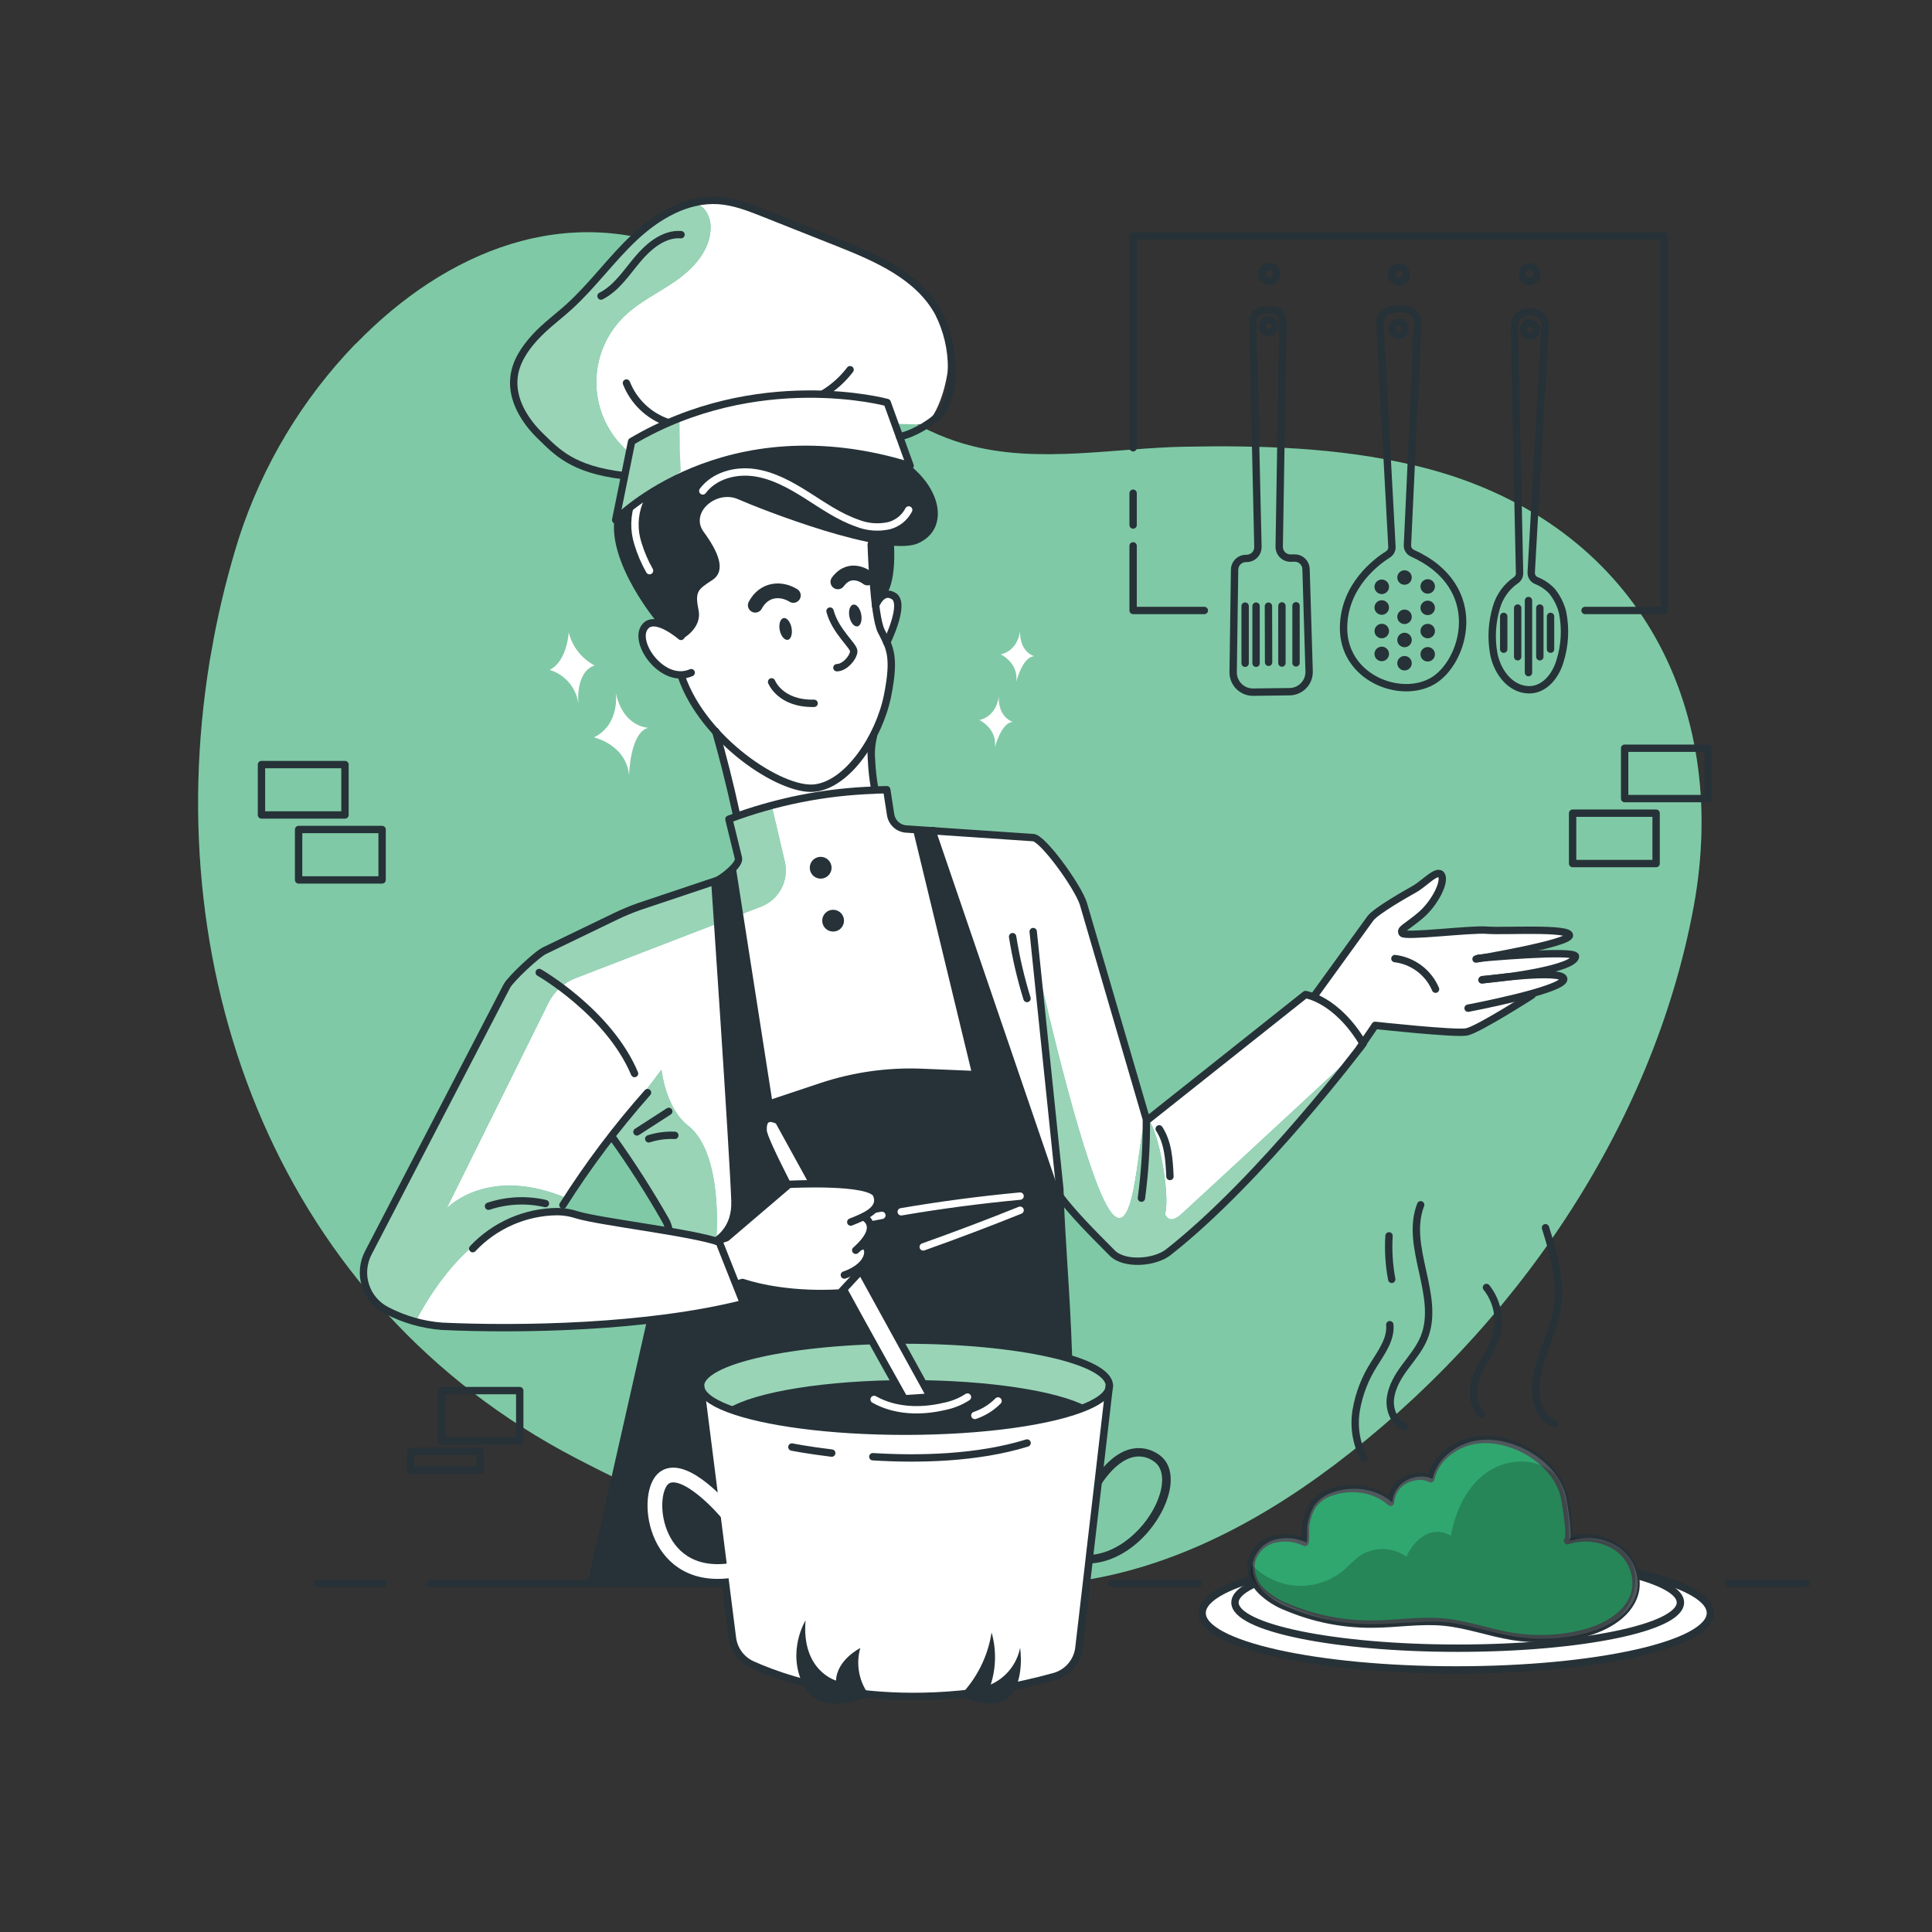 <svg width="250" height="250" viewBox="0 0 250 250" fill="none" xmlns="http://www.w3.org/2000/svg">
<rect x="0" y="0" width="250" height="250" fill="#333333" stroke="none"/>
<g id="Chef-bro 1">
<g id="freepik--background-simple--inject-2">
<path id="Vector" d="M184.97 60.715C184.255 60.525 183.53 60.34 182.81 60.175C173.16 57.915 163.21 57.62 153.345 57.805C144.315 57.97 134.73 59.955 125.845 57.73C119.75 56.23 114.345 52.63 109.58 48.535C104 43.73 99 38.07 92.55 34.5C76.465 25.55 60.345 31.11 48.345 42.235L48.295 42.285C47.53 42.99 46.795 43.725 46.06 44.47C46.039 44.479 46.019 44.489 46 44.5C39.127 51.617 33.968 60.209 30.915 69.62C29.551 73.974 28.445 78.405 27.605 82.89C27.6 82.91 27.6 82.93 27.605 82.95C27.43 83.86 27.265 84.77 27.105 85.685C27.107 85.705 27.107 85.725 27.105 85.745C20.5 126.55 36.155 168.725 74.565 188.705C92.97 198.28 114.705 206.545 135.93 204.985C149.49 203.985 161.96 197.635 172.665 189.56C195.78 172.12 213.855 146.02 219.165 117.29C224 90.855 211.375 67.84 184.97 60.715Z" fill="#00934C"/>
<path id="Vector_2" opacity="0.5" d="M184.97 60.715C184.255 60.525 183.53 60.34 182.81 60.175C173.16 57.915 163.21 57.62 153.345 57.805C144.315 57.97 134.73 59.955 125.845 57.73C119.75 56.23 114.345 52.63 109.58 48.535C104 43.73 99 38.07 92.55 34.5C76.465 25.55 60.345 31.11 48.345 42.235L48.295 42.285C47.53 42.99 46.795 43.725 46.06 44.47C46.039 44.479 46.019 44.489 46 44.5C39.127 51.617 33.968 60.209 30.915 69.62C29.551 73.974 28.445 78.405 27.605 82.89C27.6 82.91 27.6 82.93 27.605 82.95C27.43 83.86 27.265 84.77 27.105 85.685C27.107 85.705 27.107 85.725 27.105 85.745C20.5 126.55 36.155 168.725 74.565 188.705C92.97 198.28 114.705 206.545 135.93 204.985C149.49 203.985 161.96 197.635 172.665 189.56C195.78 172.12 213.855 146.02 219.165 117.29C224 90.855 211.375 67.84 184.97 60.715Z" fill="white"/>
</g>
<g id="freepik--Table--inject-2">
<g id="freepik--table-line--inject-2">
<path id="Vector_3" d="M223.635 204.89H233.75" stroke="#263238" stroke-width="0.953" stroke-linecap="round" stroke-linejoin="round"/>
<path id="Vector_4" d="M143.855 204.89H155.08" stroke="#263238" stroke-width="0.953" stroke-linecap="round" stroke-linejoin="round"/>
<path id="Vector_5" d="M55.69 204.89H93.375" stroke="#263238" stroke-width="0.953" stroke-linecap="round" stroke-linejoin="round"/>
<path id="Vector_6" d="M41.06 204.89H49.59" stroke="#263238" stroke-width="0.953" stroke-linecap="round" stroke-linejoin="round"/>
</g>
</g>
<g id="freepik--Stars--inject-2">
<g id="freepik--stars--inject-2">
<path id="Vector_7" d="M79.68 89.63C79.68 89.63 80.305 93.7 76.855 95.425C76.855 95.425 81.02 96.315 81.405 100.34C81.405 100.34 81.485 94.84 83.875 94.175C83.875 94.175 80.64 94.125 79.68 89.63Z" fill="white"/>
<path id="Vector_8" d="M129.235 90.14C129.235 90.14 129.04 92.64 126.735 93.175C126.735 93.175 129.075 94.285 128.735 96.72C128.735 96.72 129.55 93.475 131.06 93.415C131.085 93.415 129.175 92.93 129.235 90.14Z" fill="white"/>
<path id="Vector_9" d="M132 81.64C132 81.64 131.8 84.14 129.5 84.675C129.5 84.675 131.835 85.785 131.5 88.22C131.5 88.22 132.315 84.975 133.825 84.915C133.83 84.915 131.92 84.43 132 81.64Z" fill="white"/>
<path id="Vector_10" d="M73.59 81.82C73.59 81.82 73.415 85.54 71.125 86.685C72.116 86.983 72.997 87.566 73.66 88.361C74.323 89.155 74.739 90.127 74.855 91.155C74.855 91.155 74.355 86.99 76.935 86.11C76.107 85.67 75.381 85.061 74.805 84.322C74.228 83.582 73.814 82.73 73.59 81.82Z" fill="white"/>
</g>
</g>
<g id="freepik--Dish--inject-2">
<g id="freepik--dish--inject-2">
<path id="Vector_11" d="M188.44 216.09C206.602 216.09 221.325 212.792 221.325 208.725C221.325 204.657 206.602 201.36 188.44 201.36C170.278 201.36 155.555 204.657 155.555 208.725C155.555 212.792 170.278 216.09 188.44 216.09Z" fill="white" stroke="#263238" stroke-width="0.953" stroke-linecap="round" stroke-linejoin="round"/>
<path id="Vector_12" d="M188.625 213.275C204.542 213.275 217.445 210.629 217.445 207.365C217.445 204.101 204.542 201.455 188.625 201.455C172.708 201.455 159.805 204.101 159.805 207.365C159.805 210.629 172.708 213.275 188.625 213.275Z" stroke="#263238" stroke-width="0.953" stroke-linecap="round" stroke-linejoin="round"/>
<path id="Vector_13" d="M169.065 199.5C167.767 198.874 166.286 198.739 164.895 199.12C164.209 199.321 163.588 199.703 163.1 200.225C162.611 200.748 162.271 201.392 162.115 202.09C162.031 202.761 162.104 203.443 162.328 204.081C162.552 204.72 162.921 205.298 163.405 205.77C164.384 206.706 165.545 207.431 166.815 207.9C170.263 209.347 173.967 210.083 177.705 210.065C180.84 210.065 183.975 209.505 187.095 209.815C190.095 210.105 192.935 211.175 195.895 211.655C198.919 212.145 202.01 212.02 204.985 211.29C208.055 210.535 211.325 208.675 211.86 205.56C212 204.484 211.832 203.389 211.374 202.405C210.916 201.421 210.189 200.587 209.275 200C208.351 199.434 207.314 199.076 206.237 198.952C205.16 198.827 204.069 198.939 203.04 199.28C203.585 199.11 202.785 194.28 202.645 193.63C201.645 189.13 196.33 185.945 191.91 186.185C188.94 186.345 185.975 188.36 185.35 191.265C184.35 190.7 182.915 190.915 181.9 191.475C181.396 191.764 180.971 192.174 180.665 192.668C180.358 193.162 180.18 193.725 180.145 194.305C178.19 192.525 175.145 192.11 172.645 192.92C171.574 193.216 170.639 193.875 170 194.785C169.614 195.467 169.347 196.209 169.21 196.98C169.025 197.8 169.255 198.69 169.065 199.5Z" fill="#00934C"/>
<path id="Vector_14" d="M168.86 199.59C167.562 198.962 166.08 198.829 164.69 199.215C164.004 199.416 163.384 199.798 162.895 200.32C162.406 200.843 162.066 201.486 161.91 202.185C161.828 202.856 161.901 203.537 162.126 204.175C162.351 204.812 162.72 205.389 163.205 205.86C164.181 206.798 165.341 207.525 166.61 207.995C170.059 209.439 173.762 210.176 177.5 210.16C180.635 210.16 183.775 209.595 186.895 209.905C189.895 210.2 192.73 211.265 195.69 211.75C198.716 212.24 201.809 212.115 204.785 211.385C207.855 210.625 211.125 208.77 211.655 205.65C211.796 204.575 211.628 203.482 211.172 202.498C210.715 201.514 209.988 200.681 209.075 200.095C208.15 199.53 207.112 199.173 206.035 199.048C204.958 198.922 203.866 199.032 202.835 199.37C203.38 199.2 202.585 194.37 202.44 193.72C201.44 189.22 196.125 186.04 191.705 186.275C188.735 186.435 185.77 188.45 185.145 191.355C184.145 190.795 182.71 191.005 181.7 191.57C181.195 191.858 180.769 192.268 180.462 192.762C180.155 193.256 179.975 193.819 179.94 194.4C177.985 192.615 174.965 192.205 172.44 193.01C171.371 193.309 170.437 193.968 169.795 194.875C169.412 195.559 169.145 196.303 169.005 197.075C168.82 197.89 169.05 198.775 168.86 199.59Z" stroke="#263238" stroke-width="0.953" stroke-linecap="round" stroke-linejoin="round"/>
<path id="Vector_15" opacity="0.19" d="M169.075 199.62C167.779 198.993 166.298 198.86 164.91 199.245C164.224 199.446 163.605 199.827 163.116 200.348C162.627 200.869 162.287 201.512 162.13 202.21C162.047 202.881 162.119 203.563 162.343 204.201C162.567 204.84 162.936 205.418 163.42 205.89C164.399 206.826 165.56 207.551 166.83 208.02C170.278 209.466 173.982 210.204 177.72 210.19C180.855 210.19 183.99 209.625 187.11 209.935C190.11 210.23 192.95 211.295 195.91 211.78C198.934 212.27 202.026 212.145 205 211.41C208.07 210.655 211.34 208.795 211.875 205.68C212.016 204.604 211.847 203.511 211.389 202.527C210.932 201.544 210.204 200.71 209.29 200.125C208.366 199.558 207.33 199.199 206.253 199.074C205.176 198.949 204.085 199.06 203.055 199.4C203.6 199.23 202.8 194.4 202.655 193.75C201.655 189.25 196.345 186.07 191.92 186.305C188.955 186.465 185.99 188.48 185.365 191.385C184.365 190.825 182.93 191.035 181.915 191.6C181.412 191.888 180.987 192.298 180.681 192.791C180.375 193.284 180.196 193.845 180.16 194.425C178.205 192.645 175.185 192.235 172.66 193.04C171.593 193.341 170.661 193.999 170.02 194.905C169.634 195.588 169.367 196.332 169.23 197.105C169.04 197.92 169.27 198.805 169.075 199.62Z" fill="white"/>
<path id="Vector_16" opacity="0.2" d="M200.935 190.58C198.6 188.465 194.735 188.78 192.21 190.66C189.685 192.54 188.315 195.635 187.735 198.73C187.221 198.405 186.626 198.231 186.017 198.225C185.409 198.22 184.811 198.384 184.29 198.7C183.257 199.351 182.455 200.311 182 201.445C181.104 200.803 180.031 200.454 178.929 200.447C177.827 200.44 176.749 200.774 175.845 201.405C175.225 201.914 174.631 202.455 174.065 203.025C172.383 204.514 170.189 205.294 167.945 205.201C165.7 205.108 163.578 204.149 162.025 202.525C162.025 202.525 160.24 205.06 167.095 207.935C173.95 210.81 178.405 210.435 182.095 209.975C185.785 209.515 190.435 210.345 193.68 211.475C196.925 212.605 206.38 212.68 209.715 209.065C213.05 205.45 212.68 198.405 203.04 199.065C203.06 199.035 203.17 192.6 200.935 190.58Z" fill="black"/>
<path id="Vector_17" d="M181.72 184.635C180.365 184.015 179.72 182.34 179.93 180.86C180.14 179.38 180.93 178.07 181.83 176.86C182.73 175.65 183.695 174.5 184.265 173.12C186.48 167.72 181.71 161.335 183.835 155.9" stroke="#263238" stroke-width="0.953" stroke-linecap="round" stroke-linejoin="round"/>
<path id="Vector_18" d="M201.12 184.22C199.845 183.83 199.12 182.48 198.865 181.17C198.11 177.06 200.94 173.17 201.55 169.055C202.05 165.63 201.015 162.18 199.985 158.87" stroke="#263238" stroke-width="0.953" stroke-linecap="round" stroke-linejoin="round"/>
<path id="Vector_19" d="M191.705 183C190.35 181.725 190.5 179.5 191.205 177.79C191.91 176.08 193.13 174.57 193.63 172.79C193.917 171.73 193.95 170.617 193.726 169.542C193.503 168.466 193.03 167.458 192.345 166.6" stroke="#263238" stroke-width="0.953" stroke-linecap="round" stroke-linejoin="round"/>
<path id="Vector_20" d="M179.74 159.92C179.621 161.802 179.739 163.692 180.09 165.545" stroke="#263238" stroke-width="0.953" stroke-linecap="round" stroke-linejoin="round"/>
<path id="Vector_21" d="M179.84 171.415C180.015 173.28 178.78 174.94 177.795 176.535C176.642 178.333 175.861 180.344 175.5 182.45C175.138 184.567 175.479 186.744 176.47 188.65" stroke="#263238" stroke-width="0.953" stroke-linecap="round" stroke-linejoin="round"/>
</g>
</g>
<g id="freepik--Character--inject-2">
<g id="freepik--character--inject-2">
<path id="Vector_22" d="M112.67 96.07L113.17 102.185V102.33C112.75 102.28 112.328 102.255 111.905 102.255C108.585 102.255 103.405 103.345 99.73 104.255C97.15 104.895 95.29 105.445 95.29 105.445L94.735 103.24L92.63 95C90.925 93.535 88.325 87.78 88.325 87.78C86.21 87.455 83.58 85.535 83.01 82.85C82.44 80.165 85.745 80.43 85.745 80.43L87.885 79.115L90.565 71.8C90.565 71.8 88.21 66.355 92.845 64.165C97.48 61.975 113.24 69.605 113.24 69.605L114.945 76.76C117.135 77.65 114.82 83.01 114.82 83.01C114.82 83.01 115.03 83.095 115.27 86.26C115.51 89.425 112.67 96.07 112.67 96.07Z" fill="white"/>
<path id="Vector_23" d="M107.405 79.075C108.105 81.735 110.57 83.63 110.48 84.315C110.365 85.195 109.28 86.385 108.295 86.4" stroke="#263238" stroke-width="0.953" stroke-linecap="round" stroke-linejoin="round"/>
<path id="Vector_24" d="M112.26 74.795C112.26 74.795 110.095 73.03 108.42 75.295" stroke="#263238" stroke-width="1.907" stroke-linecap="round" stroke-linejoin="round"/>
<path id="Vector_25" d="M99.845 88.235C99.845 88.235 100.945 91.105 105.345 91.01" stroke="#263238" stroke-width="0.953" stroke-linecap="round" stroke-linejoin="round"/>
<path id="Vector_26" d="M102.66 77.05C101.08 76.075 98.89 76.16 97.73 78.315" stroke="#263238" stroke-width="1.907" stroke-linecap="round" stroke-linejoin="round"/>
<path id="Vector_27" d="M102.425 81.24C102.57 82.02 102.355 82.74 101.925 82.795C101.495 82.85 101.045 82.295 100.895 81.53C100.745 80.765 100.97 80.055 101.395 79.98C101.82 79.905 102.275 80.465 102.425 81.24Z" fill="#263238"/>
<path id="Vector_28" d="M111.44 79.5C111.585 80.28 111.37 81 110.94 81.055C110.51 81.11 110.06 80.555 109.91 79.79C109.76 79.025 109.985 78.315 110.41 78.235C110.835 78.155 111.29 78.71 111.44 79.5Z" fill="#263238"/>
<path id="Vector_29" d="M88.12 82.35C88.12 82.35 84.46 79.17 83.3 81.35C82.14 83.53 85.905 88.59 89.44 87.045" stroke="#263238" stroke-width="0.953" stroke-linecap="round" stroke-linejoin="round"/>
<path id="Vector_30" d="M112.735 70.45C112.735 70.45 113.015 79.615 114.03 81.655C115.045 83.695 115.915 84.71 114.845 90.03C113.775 95.35 109.695 101.565 105.345 101.98C100.995 102.395 91 95.765 88.17 87.5" stroke="#263238" stroke-width="0.953" stroke-linecap="round" stroke-linejoin="round"/>
<path id="Vector_31" d="M88.22 82.725C88.22 82.725 90.875 81.35 90.395 78.97C89.915 76.59 90.25 76.295 92.155 75.07C94.06 73.845 92.88 71.315 91.055 68.825C89.23 66.335 92.7 63.355 95.525 64.605C98.35 65.855 114.45 72.19 118.775 70.31C123.1 68.43 121.86 62.42 116.035 59.06C116.035 59.06 112.89 55.305 113.735 51.85C114.58 48.395 94.41 37.96 84.955 59.21C84.955 59.21 80.455 60.965 79.53 67.005C78.61 72.95 85.115 80.64 85.115 80.64C85.115 80.64 87.415 81.825 88.22 82.725Z" fill="#263238"/>
<path id="Vector_32" d="M90.94 63.525C92.44 61.525 95.17 60.81 97.625 61.16C100.08 61.51 102.31 62.765 104.405 64.09C106.5 65.415 108.56 66.865 110.905 67.685C112.222 68.215 113.67 68.332 115.055 68.02C115.595 67.876 116.1 67.621 116.536 67.271C116.971 66.92 117.329 66.482 117.585 65.985" stroke="white" stroke-width="0.953" stroke-linecap="round" stroke-linejoin="round"/>
<path id="Vector_33" d="M86.745 61.91C84.945 62.03 83.375 63.38 82.675 65.045C82.036 66.747 81.992 68.615 82.55 70.345C82.918 71.564 83.421 72.737 84.05 73.845" stroke="white" stroke-width="0.953" stroke-linecap="round" stroke-linejoin="round"/>
<path id="Vector_34" d="M113.025 95.25C112.762 96.276 112.677 97.34 112.775 98.395C112.831 99.635 112.969 100.869 113.19 102.09" stroke="#263238" stroke-width="0.953" stroke-linecap="round" stroke-linejoin="round"/>
<path id="Vector_35" d="M92.61 94.64C93.475 97.7 94.435 101.385 95.32 105.485" stroke="#263238" stroke-width="0.953" stroke-linecap="round" stroke-linejoin="round"/>
<path id="Vector_36" d="M113.295 78.38C113.295 78.38 114.115 76.15 115.665 77.14C117.215 78.13 114.745 83.14 114.745 83.14" stroke="#263238" stroke-width="0.953" stroke-linecap="round" stroke-linejoin="round"/>
<path id="Vector_37" d="M115.56 68.91C115.56 68.91 116.335 75.215 114.455 77.205L113.015 77.65L112.255 69.275L115.56 68.91Z" fill="#263238"/>
<path id="Vector_38" d="M78.59 61C78.59 61 73.52 60.645 68.62 54.815C63.72 48.985 67.68 44.89 70.12 42.7C72.56 40.51 78.58 34.505 81.095 31.7C83.61 28.895 88.65 25.345 94.345 26.275C100.04 27.205 105.585 30.655 111 32.245C116.415 33.835 121.81 39.745 122.605 43.6C123.4 47.455 121.69 53.5 119.705 54.955L116.29 54.85L117.79 60.025C117.79 60.025 97.5 52 79.375 67.065L80.91 61.675L78.59 61Z" fill="white"/>
<path id="Vector_39" d="M87.915 54.115C87.915 56.42 87.95 58.725 88.095 61.02L79.67 67.28L81.73 57.13L87.915 54.115Z" fill="#00934C"/>
<path id="Vector_40" opacity="0.6" d="M87.915 54.115C87.915 56.42 88.02 58.98 88.16 61.275L79.66 67.275L81.72 57.125L87.915 54.115Z" fill="white"/>
<path id="Vector_41" d="M88.915 26.435C89.322 26.309 89.758 26.308 90.165 26.433C90.573 26.558 90.933 26.803 91.2 27.135C91.72 27.811 91.986 28.648 91.95 29.5C91.925 32.275 89.86 34.625 87.595 36.235C85.33 37.845 82.74 39.015 80.75 40.955C79.615 42.061 78.714 43.383 78.098 44.843C77.482 46.302 77.165 47.871 77.165 49.455C77.165 51.039 77.482 52.608 78.098 54.067C78.714 55.527 79.615 56.849 80.75 57.955C80.975 58.17 81.205 58.375 81.425 58.6L80.73 61.44C80.73 61.44 71.73 60.265 68.64 54.815C65.55 49.365 66.525 46.815 69.22 43.615C71.915 40.415 75.415 38.675 78.845 33.79C82.275 28.905 88.915 26.435 88.915 26.435Z" fill="#00934C"/>
<path id="Vector_42" opacity="0.6" d="M88.915 26.435C89.322 26.309 89.758 26.308 90.165 26.433C90.573 26.558 90.933 26.803 91.2 27.135C91.72 27.811 91.986 28.648 91.95 29.5C91.925 32.275 89.86 34.625 87.595 36.235C85.33 37.845 82.74 39.015 80.75 40.955C79.615 42.061 78.714 43.383 78.098 44.843C77.482 46.302 77.165 47.871 77.165 49.455C77.165 51.039 77.482 52.608 78.098 54.067C78.714 55.527 79.615 56.849 80.75 57.955C80.975 58.17 81.205 58.375 81.425 58.6L80.73 61.44C80.73 61.44 71.73 60.265 68.64 54.815C65.55 49.365 66.525 46.815 69.22 43.615C71.915 40.415 75.415 38.675 78.845 33.79C82.275 28.905 88.915 26.435 88.915 26.435Z" fill="white"/>
<path id="Vector_43" d="M79.67 67.28C79.67 67.28 93.62 52.82 117.77 60.28L114.8 52.085C114.8 52.085 98 47.5 81.73 57.13L79.67 67.28Z" stroke="#263238" stroke-width="0.953" stroke-linecap="round" stroke-linejoin="round"/>
<path id="Vector_44" d="M116.405 56.5C118.12 56.225 121.465 54.32 122.225 52.755C122.92 51.151 123.23 49.406 123.13 47.66C123.145 45.173 122.567 42.719 121.445 40.5C118.86 35.715 113.405 33.37 108.35 31.365L98.89 27.61C96.975 26.85 95.02 26.08 92.965 25.945C88.89 25.68 85.04 27.945 82.06 30.75C79.08 33.555 76.685 36.925 73.66 39.675C72.185 41.015 70.565 42.175 69.2 43.675C67.835 45.175 66.7 46.905 66.505 48.89C66.215 51.745 67.895 54.46 69.96 56.455C72.025 58.45 74.04 60.755 80.67 61.54" stroke="#263238" stroke-width="0.953" stroke-linecap="round" stroke-linejoin="round"/>
<path id="Vector_45" d="M106.45 51C107.826 50.186 109.032 49.113 110 47.84" stroke="#263238" stroke-width="0.953" stroke-linecap="round" stroke-linejoin="round"/>
<path id="Vector_46" d="M86.37 54.65C85.171 54.234 84.076 53.565 83.16 52.687C82.243 51.809 81.527 50.745 81.06 49.565" stroke="#263238" stroke-width="0.953" stroke-linecap="round" stroke-linejoin="round"/>
<path id="Vector_47" d="M88.125 30.365C85.885 30.205 83.925 31.865 82.49 33.575C81.055 35.285 79.775 37.295 77.77 38.31" stroke="#263238" stroke-width="0.953" stroke-linecap="round" stroke-linejoin="round"/>
<path id="Vector_48" d="M168.92 128.8L148.28 144.91C148.28 144.91 140.355 119.09 139.89 115.875C138.62 112.78 134.015 108.455 134.015 108.455C134.015 108.455 117.09 107.62 115.87 106.92C114.65 106.22 114.515 102.175 114.515 102.175C114.075 102.175 113.615 102.175 113.15 102.175C112.685 102.175 112.32 102.215 111.895 102.245C107.839 102.629 103.824 103.363 99.895 104.44C96.68 105.28 94.43 106.03 94.43 106.03L95.68 111.46L94.775 112.82C91.81 115.035 75.565 120.42 71.36 122.32C69.519 123.776 67.753 125.324 66.07 126.96C66.07 126.96 51.5 155.55 49.24 159.04C47.865 161.227 47.119 163.752 47.085 166.335C48.76 169.91 51.22 170.145 53.755 171.02C54.181 171.163 54.598 171.33 55.005 171.52C57.97 172.91 84.115 170.84 84.115 170.84C84.115 170.84 82.235 180.15 90.805 176.61C104.52 170.94 137.305 174.865 137.305 174.865L136.52 153.865L143.95 162.365C143.95 162.365 147.425 164.41 151.605 161.8C157.96 157.695 176.385 135.02 176.385 135.02C174.605 130.815 168.92 128.8 168.92 128.8ZM86.12 161.54L84.62 160.04C82.03 158.47 72.37 156.65 72.37 156.65L79.17 146.825C79.17 146.825 86.345 157.925 86.67 158.865C86.995 159.805 86.12 161.54 86.12 161.54Z" fill="white"/>
<path id="Vector_49" d="M100.425 183.945L101.965 217.13C101.965 217.13 96.925 215.87 95.525 213.77C94.125 211.67 91 180.215 91 180.215C91 180.215 94 182.965 100.425 183.945Z" fill="#00934C"/>
<path id="Vector_50" opacity="0.56" d="M100.425 183.945L101.965 217.13C101.965 217.13 96.925 215.87 95.525 213.77C94.125 211.67 91 180.215 91 180.215C91 180.215 94 182.965 100.425 183.945Z" fill="white"/>
<path id="Vector_51" d="M86.88 159.415L79 147.145L85.595 138.42C85.595 138.42 86.095 143.355 89.02 145.645C93.705 149.3 92.675 160.535 92.675 160.535L86.88 159.415Z" fill="#00934C"/>
<path id="Vector_52" opacity="0.6" d="M86.88 159.415L79 147.145L85.595 138.42C85.595 138.42 86.095 143.355 89.02 145.645C93.705 149.3 92.675 160.535 92.675 160.535L86.88 159.415Z" fill="white"/>
<path id="Vector_53" d="M134.8 127.45C134.8 127.45 140.52 152.895 143.835 156.95C147.15 161.005 147.22 145.195 148.39 144.975C149.56 144.755 151.515 154.24 150.76 157.105C150.76 157.105 151.21 158.605 152.87 157.105C154.53 155.605 175.155 136.5 175.155 136.5C175.155 136.5 153.96 163.315 147.9 163.15C142.775 163.86 137.24 154.7 137.24 154.7L134.8 127.45Z" fill="#00934C"/>
<path id="Vector_54" opacity="0.6" d="M134.8 127.45C134.8 127.45 140.52 152.895 143.835 156.95C147.15 161.005 147.22 145.195 148.39 144.975C149.56 144.755 151.515 154.24 150.76 157.105C150.76 157.105 151.21 158.605 152.87 157.105C154.53 155.605 175.155 136.5 175.155 136.5C175.155 136.5 153.96 163.315 147.9 163.15C142.775 163.86 137.24 154.7 137.24 154.7L134.8 127.45Z" fill="white"/>
<path id="Vector_55" d="M73.395 155.075L72.125 156.775C72.125 156.775 61.96 155.5 53.755 171C51.22 170.125 48.755 169.89 47.085 166.315C47.119 163.732 47.865 161.207 49.24 159.02C51.5 155.52 66.24 126.615 66.24 126.615C67.751 124.961 69.472 123.512 71.36 122.305C81.86 116.755 91.81 115.025 94.775 112.805L95.68 111.445L94.43 106.015C94.43 106.015 96.68 105.265 99.895 104.425L101.555 111.51C101.828 112.682 101.67 113.913 101.109 114.978C100.548 116.042 99.621 116.868 98.5 117.305L74.5 126.56C72.951 127.155 71.683 128.312 70.95 129.8L57.81 156.34C58.075 156.105 63.3 150.79 73.395 155.075Z" fill="#00934C"/>
<path id="Vector_56" opacity="0.6" d="M73.395 155.075L72.125 156.775C72.125 156.775 61.96 155.5 53.755 171C51.22 170.125 48.755 169.89 47.085 166.315C47.119 163.732 47.865 161.207 49.24 159.02C51.5 155.52 66.24 126.615 66.24 126.615C66.24 126.615 69.39 123.76 71.36 122.305C81.315 117.175 91.81 115.025 94.775 112.805L95.68 111.445L94.43 106.015C94.43 106.015 96.68 105.265 99.895 104.425L101.555 111.51C101.828 112.682 101.67 113.913 101.109 114.978C100.548 116.042 99.621 116.868 98.5 117.305L74.5 126.56C72.951 127.155 71.683 128.312 70.95 129.8L57.81 156.34C58.075 156.105 63.3 150.79 73.395 155.075Z" fill="white"/>
<path id="Vector_57" d="M171 127.525L177.33 118.58C177.33 118.58 181.8 115.58 183.42 114.8C185.04 114.02 185.275 112.485 186.045 113.025C186.815 113.565 186.12 116.73 184.5 117.73C182.88 118.73 181.03 119.73 181.26 120.43C181.49 121.13 190.905 120.275 190.905 120.275C190.905 120.275 202.905 120.115 203.08 121.045C203.255 121.975 195.61 123.36 195.61 123.36C195.61 123.36 203.825 123.27 203.845 123.74C203.865 124.21 199.16 125.83 199.16 125.83C199.16 125.83 202.485 126.005 202.325 126.725C202.165 127.445 198.775 128.375 198.775 128.375C198.775 128.375 191.83 132.62 190.275 133.315C188.72 134.01 178.165 132.695 178.165 132.695L176.36 135.03C176.36 135.03 173.305 130.69 170.065 128.84L171 127.525Z" fill="white"/>
<path id="Vector_58" d="M147.7 155.04C148.14 151.733 148.354 148.401 148.34 145.065" stroke="#263238" stroke-width="0.953" stroke-linecap="round" stroke-linejoin="round"/>
<path id="Vector_59" d="M113.18 102.225C113.68 102.225 114.215 102.195 114.745 102.19L115.245 105.415C115.324 105.933 115.586 106.405 115.983 106.747C116.38 107.089 116.886 107.278 117.41 107.28L133.685 108.385C134.88 108.385 139.415 114.59 140.185 116.93L148.39 145L168.925 128.695C168.925 128.695 172.925 129.24 176.39 135.045C176.39 135.045 163.17 152.64 151.17 162.045C149.415 163.415 145.485 163.72 143.92 162.14C141.28 159.48 138.89 157.1 137.045 154.64" stroke="#263238" stroke-width="0.953" stroke-linecap="round" stroke-linejoin="round"/>
<path id="Vector_60" d="M82.42 146.47L86.535 143.815" stroke="#263238" stroke-width="0.953" stroke-linecap="round" stroke-linejoin="round"/>
<path id="Vector_61" d="M83.945 147.365C85.034 147.013 86.177 146.861 87.32 146.915" stroke="#263238" stroke-width="0.953" stroke-linecap="round" stroke-linejoin="round"/>
<path id="Vector_62" d="M79.18 147.07C81.68 150.557 83.997 154.171 86.12 157.9C86.589 158.735 86.732 159.715 86.52 160.65L76.52 204.84" stroke="#263238" stroke-width="0.953" stroke-linecap="round" stroke-linejoin="round"/>
<path id="Vector_63" d="M133.695 120.545L137.14 153.825C137.37 161.295 137.925 166.025 138.255 175.385" stroke="#263238" stroke-width="0.953" stroke-linecap="round" stroke-linejoin="round"/>
<path id="Vector_64" d="M95.265 112.565L99.895 142.235L106.095 140.165C110.363 138.74 114.854 138.105 119.35 138.29L125.68 138.555L118.05 107H120.945L137.24 154.7L138.24 175.855C138.24 175.855 107.915 169.2 90.925 178.175L92.255 191.175C92.255 191.175 93.065 194.735 93.92 205.1L80.42 204.855H76.52L86.37 161.62C86.37 161.62 94.87 162.245 94.625 155.405C94.38 148.565 92.03 114.195 92.03 114.195L95.265 112.565Z" fill="#263238"/>
<path id="Vector_65" d="M107.605 112.285C107.605 112.564 107.522 112.836 107.367 113.068C107.212 113.3 106.992 113.481 106.734 113.588C106.477 113.694 106.193 113.722 105.92 113.668C105.646 113.614 105.395 113.479 105.198 113.282C105.001 113.085 104.866 112.834 104.812 112.56C104.758 112.287 104.786 112.003 104.892 111.745C104.999 111.488 105.18 111.268 105.412 111.113C105.643 110.958 105.916 110.875 106.195 110.875C106.569 110.875 106.928 111.024 107.192 111.288C107.456 111.552 107.605 111.911 107.605 112.285Z" fill="#263238"/>
<path id="Vector_66" d="M107.805 120.545C108.584 120.545 109.215 119.914 109.215 119.135C109.215 118.356 108.584 117.725 107.805 117.725C107.026 117.725 106.395 118.356 106.395 119.135C106.395 119.914 107.026 120.545 107.805 120.545Z" fill="#263238"/>
<path id="Vector_67" d="M116.62 156.805C121.717 155.935 126.843 155.258 132 154.775" stroke="white" stroke-width="0.953" stroke-linecap="round" stroke-linejoin="round"/>
<path id="Vector_68" d="M107.81 158.5C109.903 158.057 112.005 157.645 114.115 157.265" stroke="white" stroke-width="0.953" stroke-linecap="round" stroke-linejoin="round"/>
<path id="Vector_69" d="M132 156.605C127.853 158.272 123.675 159.853 119.465 161.35" stroke="white" stroke-width="0.953" stroke-linecap="round" stroke-linejoin="round"/>
<path id="Vector_70" d="M131.03 121.205C131.461 123.912 132.084 126.586 132.895 129.205" stroke="#263238" stroke-width="0.953" stroke-linecap="round" stroke-linejoin="round"/>
<path id="Vector_71" d="M191 124.1C191 124.1 203 122.1 203.085 121.045C203.17 119.99 194.445 120.545 192.39 120.365C190.335 120.185 181.725 121.29 181.44 120.75C181.155 120.21 181.855 120.085 183.75 118.505C185.645 116.925 187.04 114.135 186.53 113.25C186.02 112.365 184.33 114.33 183.03 115.05C181.985 115.635 178.03 117.875 177.315 118.855C176.6 119.835 171.845 126.395 170.045 128.895" stroke="#263238" stroke-width="0.953" stroke-linecap="round" stroke-linejoin="round"/>
<path id="Vector_72" d="M191.275 124C191.275 124 203.915 122.84 203.865 123.76C203.785 125.295 195.31 126.505 191.84 126.76" stroke="#263238" stroke-width="0.953" stroke-linecap="round" stroke-linejoin="round"/>
<path id="Vector_73" d="M191.76 126.805C191.76 126.805 202.505 125.305 202.345 126.725C202.185 128.145 189.97 130.46 189.97 130.46" stroke="#263238" stroke-width="0.953" stroke-linecap="round" stroke-linejoin="round"/>
<path id="Vector_74" d="M175.945 135.6C177.15 133.87 177.945 132.68 177.945 132.68C177.945 132.68 188.295 133.815 189.78 133.53C191.265 133.245 198.25 128.77 198.25 128.77" stroke="#263238" stroke-width="0.953" stroke-linecap="round" stroke-linejoin="round"/>
<path id="Vector_75" d="M180.5 124.04C181.647 124.18 182.738 124.62 183.661 125.315C184.584 126.01 185.308 126.936 185.76 128" stroke="#263238" stroke-width="0.953" stroke-linecap="round" stroke-linejoin="round"/>
<path id="Vector_76" d="M150 146.075C151.165 147.86 151.295 150.105 151.39 152.235" stroke="#263238" stroke-width="0.953" stroke-linecap="round" stroke-linejoin="round"/>
<path id="Vector_77" d="M91 178.765L94.705 210.39C94.705 210.39 94.53 213.72 97.325 215.39C100.12 217.06 112.37 219.78 119.21 219.355C126.05 218.93 134.71 218.5 137.87 216.075C141.03 213.65 140.29 207.1 140.29 207.1L142.57 187.3C142.57 187.3 144.645 179.74 142.145 177.47C137.575 173.35 99.06 170.22 91 178.765Z" fill="white"/>
<path id="Vector_78" d="M91 180.215C92.488 181.505 94.226 182.475 96.105 183.065C99.105 183.965 136.025 182.905 140.605 182.01C145.185 181.115 143.525 177.365 140.975 176.315C138.425 175.265 114.74 171.815 104.28 174.195C95 176.305 89.2 176.465 91 180.215Z" fill="#00934C"/>
<path id="Vector_79" opacity="0.6" d="M91 180.215C92.488 181.505 94.226 182.475 96.105 183.065C99.105 183.965 136.025 182.905 140.605 182.01C145.185 181.115 143.525 177.365 140.975 176.315C138.425 175.265 117.535 172.23 104.935 173.955C95.625 176.055 89.2 176.465 91 180.215Z" fill="white"/>
<path id="Vector_80" d="M143.55 179.305C143.55 180.305 142.485 181.205 140.6 182.01C136.195 183.91 127.32 185.2 117.1 185.2C107.34 185.2 98.81 184.025 94.23 182.27C91.955 181.4 90.65 180.39 90.65 179.305C90.65 176.045 102.495 173.405 117.1 173.405C131.705 173.405 143.55 176.045 143.55 179.305Z" stroke="#263238" stroke-width="0.953" stroke-linecap="round" stroke-linejoin="round"/>
<path id="Vector_81" d="M140.6 182C136.195 183.9 127.32 185.19 117.1 185.19C107.34 185.19 98.81 184.015 94.23 182.26C97.655 180.12 106.84 178.58 117.635 178.58C128 178.59 136.875 180 140.6 182Z" fill="#263238"/>
<path id="Vector_82" d="M90.64 179.305L94.775 211.94C94.867 212.686 95.148 213.396 95.593 214.002C96.038 214.607 96.631 215.089 97.315 215.4C102.52 217.75 116.5 222.465 136.45 216.94C137.289 216.702 138.038 216.22 138.601 215.555C139.165 214.889 139.518 214.071 139.615 213.205L140.88 202.33L141.005 201.22L142.03 192.44L142.255 190.5L143.55 179.305" stroke="#263238" stroke-width="0.953" stroke-linecap="round" stroke-linejoin="round"/>
<path id="Vector_83" d="M112.535 219.435C111.86 218.573 111.398 217.564 111.187 216.49C110.976 215.417 111.022 214.308 111.32 213.255C111.32 213.255 108.275 214.78 108.185 217.465C108.185 217.465 103.685 216.215 104.24 209.675C104.24 209.675 101.74 213.705 103.975 218.095C106.21 222.485 112.535 219.435 112.535 219.435Z" fill="#263238"/>
<path id="Vector_84" d="M124.2 219.455C126.397 217.211 127.835 214.334 128.31 211.23C128.937 213.44 128.901 215.786 128.205 217.975C129.17 217.545 130.018 216.889 130.679 216.064C131.339 215.238 131.792 214.266 132 213.23C132 213.23 132.635 217.23 130.735 219.455C128.835 221.68 124.2 219.455 124.2 219.455Z" fill="#263238"/>
<path id="Vector_85" d="M151.185 193.5C149.995 197.66 145.735 202.19 140.88 202.32L141.005 201.21C145.17 200.995 149.055 196.945 150.12 193.21C150.38 192.3 150.815 190.07 149.245 189.06C148.862 188.793 148.427 188.61 147.969 188.524C147.51 188.438 147.038 188.45 146.585 188.56C144.215 189.14 142.45 192.145 142.435 192.175C142.394 192.249 142.335 192.312 142.265 192.359C142.194 192.406 142.114 192.435 142.03 192.445L142.255 190.505C143.075 189.435 144.515 187.93 146.32 187.505C146.92 187.362 147.543 187.345 148.15 187.456C148.757 187.567 149.334 187.803 149.845 188.15C151.39 189.12 151.875 191.085 151.185 193.5Z" fill="#263238"/>
<path id="Vector_86" d="M113.11 181.085C115.82 182.62 119.16 182.705 122.19 181.99C123.258 181.782 124.277 181.372 125.19 180.78" stroke="white" stroke-width="0.953" stroke-linecap="round" stroke-linejoin="round"/>
<path id="Vector_87" d="M129.145 181.285C128.305 182.135 127.278 182.775 126.145 183.155" stroke="white" stroke-width="0.953" stroke-linecap="round" stroke-linejoin="round"/>
<path id="Vector_88" d="M94.245 203.27C84.34 204.445 83.355 193 86 191.195C88.645 189.39 93.905 195.58 93.905 195.58" stroke="white" stroke-width="1.907" stroke-linecap="round" stroke-linejoin="round"/>
<path id="Vector_89" d="M120.415 180.775L100.75 145.035C100.75 145.035 98.6 143.74 98.75 146.325C98.9 148.91 117 181 117 181L120.415 180.775Z" fill="white" stroke="#263238" stroke-width="0.953" stroke-linecap="round" stroke-linejoin="round"/>
<path id="Vector_90" d="M112.945 188.5C118.895 188.865 126.445 188.72 132.905 186.725" stroke="#263238" stroke-width="0.953" stroke-linecap="round" stroke-linejoin="round"/>
<path id="Vector_91" d="M102.47 187.245C102.47 187.245 104.47 187.65 107.625 188.03" stroke="#263238" stroke-width="0.953" stroke-linecap="round" stroke-linejoin="round"/>
<path id="Vector_92" d="M83.79 141.385C79.757 145.933 76.097 150.799 72.845 155.935" stroke="#263238" stroke-width="0.953" stroke-linecap="round" stroke-linejoin="round"/>
<path id="Vector_93" d="M70.575 155.74C68.136 155.175 65.59 155.295 63.215 156.085" stroke="#263238" stroke-width="0.953" stroke-linecap="round" stroke-linejoin="round"/>
<path id="Vector_94" d="M69.775 125.84C69.775 125.84 78.775 130.995 82.11 138.915" stroke="#263238" stroke-width="0.953" stroke-linecap="round" stroke-linejoin="round"/>
<path id="Vector_95" d="M77.225 158.045C77.395 164.505 81.42 171.11 81.42 171.11L96.215 168.85L95.215 165.985C95.715 166.23 96.745 166.145 97.44 166.31C101.795 167.31 108.94 167.125 108.94 167.125C110.006 166.233 110.897 165.149 111.565 163.93C112.77 161.8 111.635 161.22 111.635 161.22C113.38 158.775 112.04 157.01 112.04 157.01C114.62 155.535 113.54 154.73 113.54 154.73C111.88 152.135 102.085 153.255 102.085 153.255L93.5 160.5L87.67 159.5L77.225 158.045Z" fill="white"/>
<path id="Vector_96" d="M92.705 160.595L94 160.17L102.1 153.255C102.1 153.255 112.68 152.695 113.435 154.595C114.19 156.495 111.99 157.375 110.09 158.135" stroke="#263238" stroke-width="0.953" stroke-linecap="round" stroke-linejoin="round"/>
<path id="Vector_97" d="M111.73 157.46C111.73 157.46 114.345 158.6 110.73 161.785" stroke="#263238" stroke-width="0.953" stroke-linecap="round" stroke-linejoin="round"/>
<path id="Vector_98" d="M111.385 161.3C112.535 160.65 113.29 163.58 109.26 164.99" stroke="#263238" stroke-width="0.953" stroke-linecap="round" stroke-linejoin="round"/>
<path id="Vector_99" d="M111.68 164.12L108.725 167.3C108.725 167.3 102.065 167.88 96.08 165.95L95.425 166.14" stroke="#263238" stroke-width="0.953" stroke-linecap="round" stroke-linejoin="round"/>
<path id="Vector_100" d="M61.17 161.575C62.581 160.076 64.28 158.878 66.167 158.054C68.053 157.23 70.087 156.797 72.145 156.78C72.994 156.792 73.837 156.932 74.645 157.195C77.54 158.1 89.435 159.45 93.065 160.725L96.22 168.68C83.765 171.83 67.16 172.085 57.18 171.62C54.678 171.426 52.242 170.725 50.02 169.56C49.372 169.227 48.797 168.77 48.328 168.213C47.858 167.657 47.504 167.013 47.285 166.318C47.067 165.624 46.988 164.893 47.054 164.168C47.12 163.443 47.33 162.738 47.67 162.095L65.585 127.595C66.085 126.66 69.585 123.36 70.55 122.97L79.68 118.565C80.657 118.096 81.659 117.678 82.68 117.315L92.775 113.93C93.54 113.62 95.775 111.85 95.555 111.045L94.32 106C100.358 103.724 106.73 102.455 113.18 102.245" stroke="#263238" stroke-width="0.953" stroke-linecap="round" stroke-linejoin="round"/>
</g>
</g>
<g id="freepik--Kitchen--inject-2">
<g id="freepik--Wall--inject-2">
<path id="Vector_101" d="M44.64 98.935H33.835V105.455H44.64V98.935Z" stroke="#263238" stroke-width="0.953" stroke-linecap="round" stroke-linejoin="round"/>
<path id="Vector_102" d="M49.445 107.34H38.64V113.86H49.445V107.34Z" stroke="#263238" stroke-width="0.953" stroke-linecap="round" stroke-linejoin="round"/>
<path id="Vector_103" d="M221.035 96.82H210.23V103.34H221.035V96.82Z" stroke="#263238" stroke-width="0.953" stroke-linecap="round" stroke-linejoin="round"/>
<path id="Vector_104" d="M214.3 105.225H203.495V111.745H214.3V105.225Z" stroke="#263238" stroke-width="0.953" stroke-linecap="round" stroke-linejoin="round"/>
<path id="Vector_105" d="M62.135 187.81H53.105V190.24H62.135V187.81Z" stroke="#263238" stroke-width="0.953" stroke-linecap="round" stroke-linejoin="round"/>
<path id="Vector_106" d="M67.255 179.945H57.13V186.465H67.255V179.945Z" stroke="#263238" stroke-width="0.953" stroke-linecap="round" stroke-linejoin="round"/>
</g>
<g id="freepik--Graphics--inject-2">
<g id="freepik--graphics--inject-2">
<path id="Vector_107" d="M146.625 57.94V30.54H215.345V78.995H205.105" stroke="#263238" stroke-width="0.953" stroke-linecap="round" stroke-linejoin="round"/>
<path id="Vector_108" d="M146.625 67.935V63.82" stroke="#263238" stroke-width="0.953" stroke-linecap="round" stroke-linejoin="round"/>
<path id="Vector_109" d="M155.84 78.995H146.625V70.635" stroke="#263238" stroke-width="0.953" stroke-linecap="round" stroke-linejoin="round"/>
<path id="Vector_110" d="M165.2 35.44C165.204 35.631 165.151 35.818 165.048 35.979C164.945 36.139 164.797 36.265 164.622 36.341C164.446 36.417 164.253 36.439 164.065 36.404C163.878 36.369 163.705 36.279 163.569 36.146C163.432 36.013 163.339 35.842 163.3 35.655C163.262 35.468 163.279 35.274 163.351 35.097C163.423 34.921 163.546 34.77 163.705 34.663C163.863 34.557 164.049 34.5 164.24 34.5C164.491 34.5 164.732 34.598 164.912 34.774C165.091 34.95 165.195 35.189 165.2 35.44Z" stroke="#263238" stroke-width="0.953" stroke-linecap="round" stroke-linejoin="round"/>
<path id="Vector_111" d="M181 36.475C181.53 36.475 181.96 36.045 181.96 35.515C181.96 34.985 181.53 34.555 181 34.555C180.47 34.555 180.04 34.985 180.04 35.515C180.04 36.045 180.47 36.475 181 36.475Z" stroke="#263238" stroke-width="0.953" stroke-linecap="round" stroke-linejoin="round"/>
<path id="Vector_112" d="M198.89 35.44C198.894 35.631 198.841 35.818 198.738 35.979C198.635 36.139 198.486 36.265 198.311 36.341C198.136 36.417 197.943 36.439 197.755 36.404C197.568 36.369 197.395 36.279 197.259 36.146C197.122 36.013 197.029 35.842 196.99 35.655C196.951 35.468 196.969 35.274 197.041 35.097C197.113 34.921 197.236 34.77 197.395 34.663C197.553 34.557 197.739 34.5 197.93 34.5C198.181 34.5 198.422 34.598 198.602 34.774C198.781 34.95 198.885 35.189 198.89 35.44Z" stroke="#263238" stroke-width="0.953" stroke-linecap="round" stroke-linejoin="round"/>
<path id="Vector_113" d="M167.03 72.22C166.832 72.226 166.634 72.191 166.45 72.117C166.265 72.044 166.097 71.933 165.957 71.793C165.817 71.653 165.706 71.485 165.633 71.301C165.559 71.116 165.524 70.919 165.53 70.72L166 42.07C166.05 41.03 165.695 40.12 164.655 40.12H163.945C162.92 40.12 162.09 40.59 162.115 41.62L162.775 70.76C162.78 70.955 162.747 71.149 162.676 71.331C162.605 71.513 162.498 71.679 162.362 71.818C162.226 71.958 162.063 72.069 161.883 72.145C161.703 72.221 161.51 72.26 161.315 72.26H161.215C160.832 72.261 160.464 72.413 160.191 72.682C159.918 72.951 159.762 73.317 159.755 73.7L159.57 86.975C159.566 87.316 159.63 87.654 159.758 87.97C159.887 88.286 160.077 88.572 160.318 88.814C160.559 89.055 160.845 89.246 161.161 89.375C161.476 89.504 161.814 89.569 162.155 89.565L166.875 89.505C167.214 89.501 167.549 89.43 167.86 89.296C168.171 89.161 168.452 88.966 168.687 88.722C168.922 88.477 169.106 88.189 169.229 87.872C169.351 87.556 169.409 87.219 169.4 86.88L169 73.625C168.988 73.239 168.824 72.873 168.543 72.608C168.261 72.342 167.886 72.199 167.5 72.21L167.03 72.22Z" stroke="#263238" stroke-width="0.953" stroke-linecap="round" stroke-linejoin="round"/>
<path id="Vector_114" d="M163.315 42.21C163.315 42.042 163.365 41.878 163.458 41.738C163.552 41.598 163.684 41.489 163.84 41.425C163.995 41.361 164.166 41.344 164.331 41.376C164.496 41.409 164.647 41.49 164.766 41.609C164.885 41.728 164.966 41.879 164.999 42.044C165.031 42.209 165.015 42.38 164.95 42.535C164.886 42.691 164.777 42.824 164.637 42.917C164.497 43.01 164.333 43.06 164.165 43.06C163.939 43.06 163.723 42.971 163.564 42.811C163.404 42.652 163.315 42.435 163.315 42.21Z" stroke="#263238" stroke-width="0.953" stroke-linecap="round" stroke-linejoin="round"/>
<path id="Vector_115" d="M161.12 85.825V78.43" stroke="#263238" stroke-width="0.953" stroke-linecap="round" stroke-linejoin="round"/>
<path id="Vector_116" d="M162.535 85.825V78.43" stroke="#263238" stroke-width="0.953" stroke-linecap="round" stroke-linejoin="round"/>
<path id="Vector_117" d="M164.155 85.705L164.135 78.435" stroke="#263238" stroke-width="0.953" stroke-linecap="round" stroke-linejoin="round"/>
<path id="Vector_118" d="M165.88 85.8V78.405" stroke="#263238" stroke-width="0.953" stroke-linecap="round" stroke-linejoin="round"/>
<path id="Vector_119" d="M167.705 85.78V78.385" stroke="#263238" stroke-width="0.953" stroke-linecap="round" stroke-linejoin="round"/>
<path id="Vector_120" d="M197.125 42.665C197.122 42.496 197.17 42.33 197.261 42.188C197.353 42.046 197.485 41.935 197.64 41.869C197.796 41.802 197.967 41.783 198.133 41.815C198.299 41.846 198.452 41.927 198.572 42.045C198.693 42.164 198.775 42.316 198.808 42.482C198.842 42.647 198.825 42.819 198.76 42.975C198.696 43.131 198.586 43.265 198.445 43.358C198.304 43.452 198.139 43.501 197.97 43.5C197.748 43.499 197.535 43.411 197.378 43.255C197.22 43.099 197.129 42.887 197.125 42.665Z" stroke="#263238" stroke-width="0.953" stroke-linecap="round" stroke-linejoin="round"/>
<path id="Vector_121" d="M198.14 74.055L199.925 42.29C199.939 42.042 199.902 41.795 199.816 41.562C199.731 41.329 199.599 41.116 199.429 40.936C199.259 40.756 199.053 40.612 198.826 40.514C198.598 40.416 198.353 40.365 198.105 40.365H197.775C197.532 40.365 197.292 40.413 197.069 40.507C196.845 40.601 196.642 40.739 196.472 40.912C196.302 41.085 196.168 41.29 196.079 41.516C195.989 41.741 195.945 41.982 195.95 42.225L196.35 61.115C196.44 65.448 196.533 69.793 196.63 74.15C196.635 74.338 196.591 74.524 196.504 74.69C196.416 74.856 196.288 74.998 196.13 75.1C194.919 75.945 194.036 77.181 193.63 78.6C193.058 80.511 192.937 82.529 193.275 84.495C193.64 86.605 195.105 88.91 197.395 89.225C199.685 89.54 201.265 87.545 201.85 85.59C202.507 83.52 202.622 81.317 202.185 79.19C201.932 78.221 201.479 77.314 200.855 76.53C200.293 75.918 199.599 75.441 198.825 75.135C198.611 75.051 198.43 74.901 198.307 74.707C198.183 74.513 198.125 74.284 198.14 74.055Z" stroke="#263238" stroke-width="0.953" stroke-linecap="round" stroke-linejoin="round"/>
<path id="Vector_122" d="M194.58 84.005V79.76" stroke="#263238" stroke-width="0.953" stroke-linecap="round" stroke-linejoin="round"/>
<path id="Vector_123" d="M200.64 84.005V79.76" stroke="#263238" stroke-width="0.953" stroke-linecap="round" stroke-linejoin="round"/>
<path id="Vector_124" d="M196.385 84.985V78.68" stroke="#263238" stroke-width="0.953" stroke-linecap="round" stroke-linejoin="round"/>
<path id="Vector_125" d="M199.255 84.985V78.68" stroke="#263238" stroke-width="0.953" stroke-linecap="round" stroke-linejoin="round"/>
<path id="Vector_126" d="M197.785 87.04V77.71" stroke="#263238" stroke-width="0.953" stroke-linecap="round" stroke-linejoin="round"/>
<path id="Vector_127" d="M180.965 43.385C181.435 43.385 181.815 43.005 181.815 42.535C181.815 42.066 181.435 41.685 180.965 41.685C180.496 41.685 180.115 42.066 180.115 42.535C180.115 43.005 180.496 43.385 180.965 43.385Z" stroke="#263238" stroke-width="0.953" stroke-linecap="round" stroke-linejoin="round"/>
<path id="Vector_128" d="M182.125 70.5L183.46 41.89C183.468 41.645 183.427 41.401 183.339 41.172C183.251 40.944 183.118 40.735 182.948 40.559C182.777 40.383 182.573 40.242 182.348 40.146C182.123 40.05 181.88 40.001 181.635 40H180.38C180.132 40 179.887 40.051 179.659 40.149C179.432 40.248 179.227 40.391 179.056 40.571C178.886 40.751 178.754 40.964 178.669 41.197C178.583 41.43 178.546 41.678 178.56 41.925L180.115 70.73C180.13 70.926 180.092 71.123 180.004 71.299C179.916 71.475 179.781 71.624 179.615 71.73C178.115 72.675 173.955 75.76 173.855 81.11C173.73 87.655 181.125 90.565 185.355 88.14C189.505 85.77 192.495 75.975 182.75 71.575C182.548 71.482 182.379 71.329 182.267 71.136C182.155 70.944 182.106 70.722 182.125 70.5Z" stroke="#263238" stroke-width="0.953" stroke-linecap="round" stroke-linejoin="round"/>
<path id="Vector_129" d="M181.745 86.28C181.999 86.28 182.205 86.074 182.205 85.82C182.205 85.566 181.999 85.36 181.745 85.36C181.491 85.36 181.285 85.566 181.285 85.82C181.285 86.074 181.491 86.28 181.745 86.28Z" stroke="#263238" stroke-width="0.953" stroke-linecap="round" stroke-linejoin="round"/>
<path id="Vector_130" d="M178.335 84.665C178.328 84.6 178.335 84.535 178.355 84.473C178.376 84.411 178.408 84.354 178.452 84.305C178.496 84.257 178.549 84.219 178.608 84.192C178.668 84.165 178.732 84.152 178.798 84.152C178.863 84.152 178.927 84.165 178.987 84.192C179.046 84.219 179.099 84.257 179.143 84.305C179.187 84.354 179.219 84.411 179.24 84.473C179.26 84.535 179.267 84.6 179.26 84.665C179.248 84.779 179.194 84.885 179.109 84.962C179.023 85.039 178.913 85.082 178.798 85.082C178.683 85.082 178.572 85.039 178.486 84.962C178.401 84.885 178.347 84.779 178.335 84.665Z" stroke="#263238" stroke-width="0.953" stroke-linecap="round" stroke-linejoin="round"/>
<path id="Vector_131" d="M184.745 85.125C184.999 85.125 185.205 84.919 185.205 84.665C185.205 84.411 184.999 84.205 184.745 84.205C184.491 84.205 184.285 84.411 184.285 84.665C184.285 84.919 184.491 85.125 184.745 85.125Z" stroke="#263238" stroke-width="0.953" stroke-linecap="round" stroke-linejoin="round"/>
<path id="Vector_132" d="M181.745 83.275C181.999 83.275 182.205 83.069 182.205 82.815C182.205 82.561 181.999 82.355 181.745 82.355C181.491 82.355 181.285 82.561 181.285 82.815C181.285 83.069 181.491 83.275 181.745 83.275Z" stroke="#263238" stroke-width="0.953" stroke-linecap="round" stroke-linejoin="round"/>
<path id="Vector_133" d="M178.335 81.66C178.334 81.568 178.36 81.477 178.411 81.4C178.461 81.323 178.534 81.263 178.619 81.227C178.703 81.191 178.797 81.181 178.888 81.198C178.978 81.216 179.061 81.26 179.127 81.324C179.193 81.389 179.237 81.472 179.256 81.562C179.274 81.653 179.265 81.746 179.23 81.832C179.195 81.917 179.135 81.99 179.059 82.041C178.982 82.093 178.892 82.12 178.8 82.12C178.678 82.12 178.56 82.072 178.473 81.986C178.386 81.899 178.336 81.782 178.335 81.66Z" stroke="#263238" stroke-width="0.953" stroke-linecap="round" stroke-linejoin="round"/>
<path id="Vector_134" d="M184.745 82.12C184.999 82.12 185.205 81.914 185.205 81.66C185.205 81.406 184.999 81.2 184.745 81.2C184.491 81.2 184.285 81.406 184.285 81.66C184.285 81.914 184.491 82.12 184.745 82.12Z" stroke="#263238" stroke-width="0.953" stroke-linecap="round" stroke-linejoin="round"/>
<path id="Vector_135" d="M181.745 80.275C181.999 80.275 182.205 80.069 182.205 79.815C182.205 79.561 181.999 79.355 181.745 79.355C181.491 79.355 181.285 79.561 181.285 79.815C181.285 80.069 181.491 80.275 181.745 80.275Z" stroke="#263238" stroke-width="0.953" stroke-linecap="round" stroke-linejoin="round"/>
<path id="Vector_136" d="M178.335 78.66C178.328 78.595 178.335 78.53 178.355 78.468C178.376 78.406 178.408 78.349 178.452 78.301C178.496 78.252 178.549 78.214 178.608 78.187C178.668 78.161 178.732 78.147 178.798 78.147C178.863 78.147 178.927 78.161 178.987 78.187C179.046 78.214 179.099 78.252 179.143 78.301C179.187 78.349 179.219 78.406 179.24 78.468C179.26 78.53 179.267 78.595 179.26 78.66C179.248 78.775 179.194 78.88 179.109 78.957C179.023 79.034 178.913 79.077 178.798 79.077C178.683 79.077 178.572 79.034 178.486 78.957C178.401 78.88 178.347 78.775 178.335 78.66Z" stroke="#263238" stroke-width="0.953" stroke-linecap="round" stroke-linejoin="round"/>
<path id="Vector_137" d="M184.745 79.12C184.999 79.12 185.205 78.914 185.205 78.66C185.205 78.406 184.999 78.2 184.745 78.2C184.491 78.2 184.285 78.406 184.285 78.66C184.285 78.914 184.491 79.12 184.745 79.12Z" stroke="#263238" stroke-width="0.953" stroke-linecap="round" stroke-linejoin="round"/>
<path id="Vector_138" d="M181.745 75.19C181.999 75.19 182.205 74.984 182.205 74.73C182.205 74.476 181.999 74.27 181.745 74.27C181.491 74.27 181.285 74.476 181.285 74.73C181.285 74.984 181.491 75.19 181.745 75.19Z" stroke="#263238" stroke-width="0.953" stroke-linecap="round" stroke-linejoin="round"/>
<path id="Vector_139" d="M178.335 75.885C178.328 75.95 178.335 76.015 178.355 76.077C178.376 76.139 178.408 76.196 178.452 76.245C178.496 76.293 178.549 76.332 178.608 76.358C178.668 76.385 178.732 76.398 178.798 76.398C178.863 76.398 178.927 76.385 178.987 76.358C179.046 76.332 179.099 76.293 179.143 76.245C179.187 76.196 179.219 76.139 179.24 76.077C179.26 76.015 179.267 75.95 179.26 75.885C179.248 75.771 179.194 75.665 179.109 75.588C179.023 75.511 178.913 75.468 178.798 75.468C178.683 75.468 178.572 75.511 178.486 75.588C178.401 75.665 178.347 75.771 178.335 75.885Z" stroke="#263238" stroke-width="0.953" stroke-linecap="round" stroke-linejoin="round"/>
<path id="Vector_140" d="M184.745 76.345C184.999 76.345 185.205 76.139 185.205 75.885C185.205 75.631 184.999 75.425 184.745 75.425C184.491 75.425 184.285 75.631 184.285 75.885C184.285 76.139 184.491 76.345 184.745 76.345Z" stroke="#263238" stroke-width="0.953" stroke-linecap="round" stroke-linejoin="round"/>
</g>
</g>
</g>
</g>
</svg>
